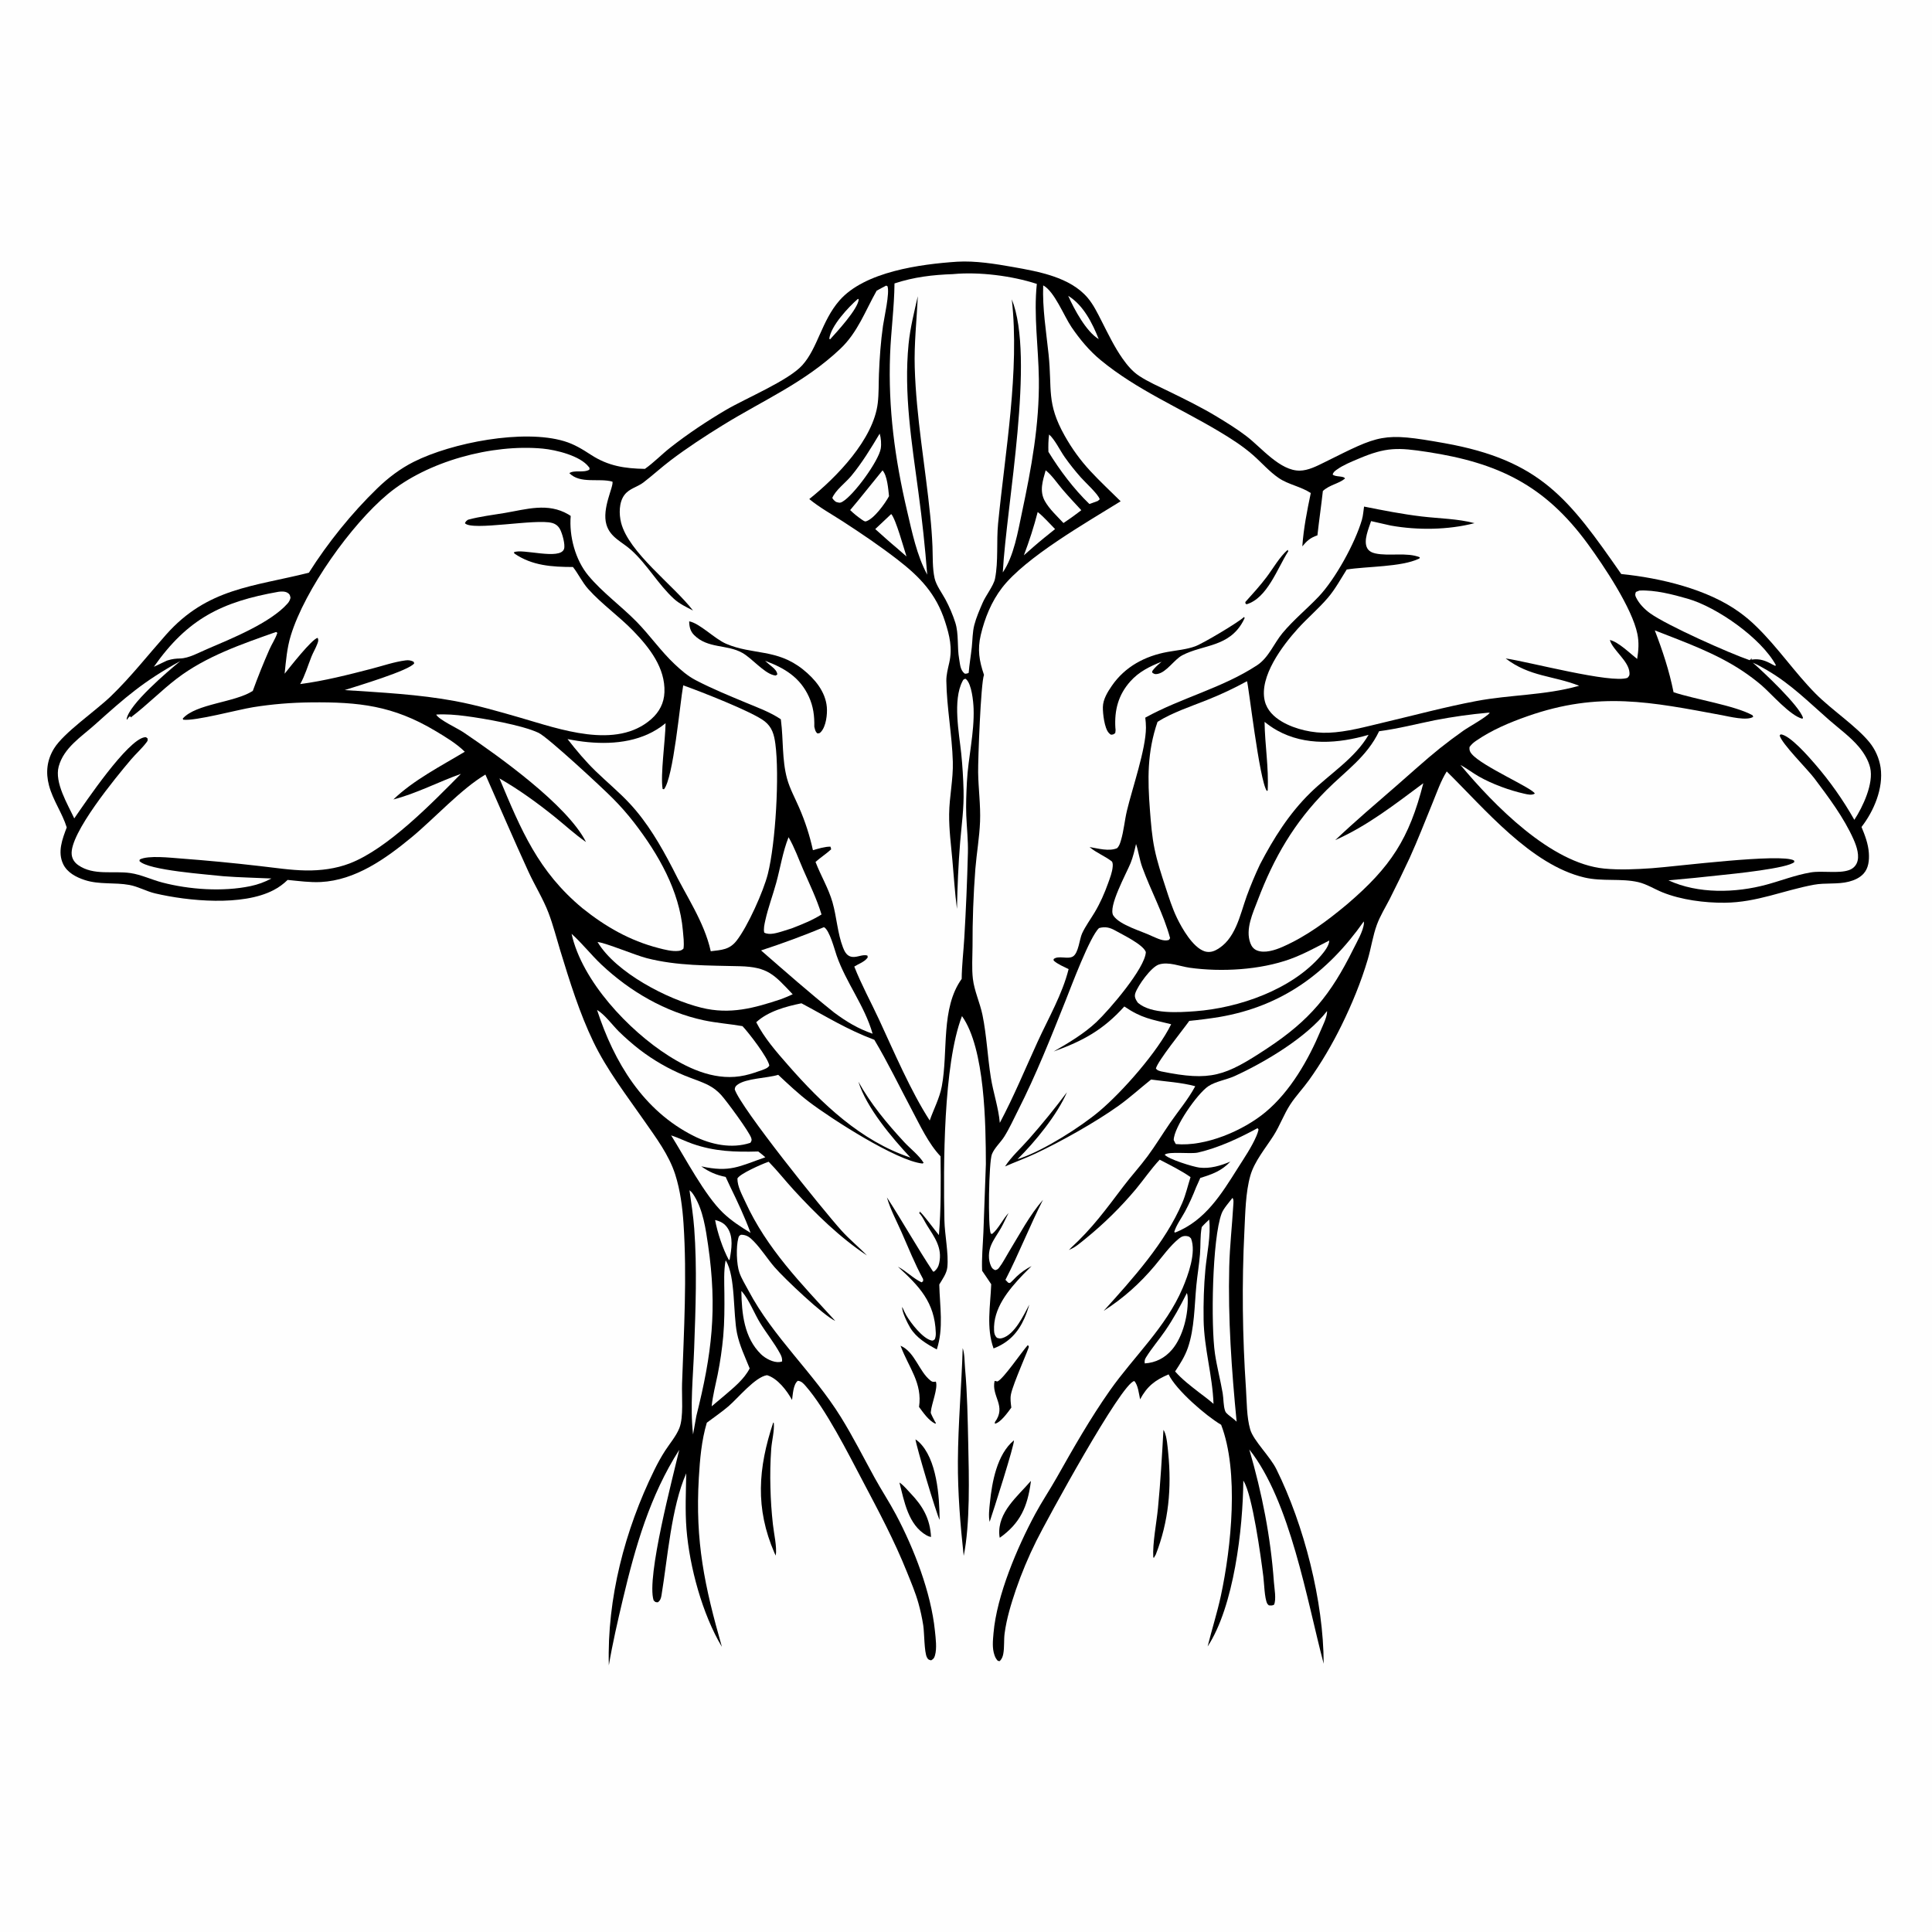 <?xml version="1.0" encoding="utf-8" ?>
<svg xmlns="http://www.w3.org/2000/svg" xmlns:xlink="http://www.w3.org/1999/xlink" width="256" height="256">
	<rect width="100%" height="100%" fill="#808080" stroke="none"/>
	<path fill="#FEFEFE" transform="scale(0.25 0.25)" d="M0 0L1024 0L1024 1024L0 1024L0 0Z"/>
	<path transform="scale(0.25 0.25)" d="M507.304 138.712C516.9 138.13 527.561 139.856 537.021 141.54C550.474 143.935 567.22 146.888 576.504 157.869C579.6 161.53 581.714 165.977 583.884 170.213C587.336 176.951 590.622 183.872 594.991 190.078C597.418 193.525 600.19 196.866 603.734 199.209C608.656 202.462 614.252 204.86 619.541 207.449C628.177 211.677 636.83 215.904 645.06 220.893C650.416 224.14 655.959 227.576 660.918 231.4C668.634 237.35 678.481 249.561 688.872 249.448C693.338 249.399 697.871 247.068 701.791 245.126C731.582 230.362 732.411 228.97 765.541 234.877C816.617 243.982 831.642 264.539 859.289 304.243C879.942 306.326 905.048 312.224 921.924 324.484Q926.741 327.944 930.955 332.117C942.273 343.113 951.095 356.289 962.173 367.526C970.745 376.221 983.587 384.614 990.769 393.329Q991.36 394.054 991.902 394.818Q992.444 395.581 992.934 396.378Q993.423 397.176 993.859 398.004Q994.294 398.833 994.674 399.689Q995.053 400.544 995.374 401.423Q995.696 402.302 995.958 403.201Q996.22 404.1 996.421 405.014Q996.623 405.928 996.763 406.853C998.32 417.788 993.223 429.822 986.638 438.31C988.464 442.714 990.182 447.208 990.523 452.007C990.798 455.868 990.419 460.152 987.669 463.12C985.627 465.325 982.809 466.55 979.95 467.293C974.063 468.825 967.48 467.807 961.406 468.931C945.16 471.939 931.301 478.285 914.194 478.466C903.6 478.578 890.995 476.951 881.099 472.937C876.867 471.219 872.774 468.582 868.317 467.546C859.231 465.435 849.294 467.325 839.797 465.095C811.383 458.42 786.849 428.597 766.794 408.883C763.617 413.952 761.551 420.039 759.289 425.56C755.304 435.286 751.492 445.154 747.149 454.723Q742.043 465.691 736.581 476.486C734.259 480.986 731.523 485.378 729.771 490.141C727.628 495.969 726.725 502.454 724.955 508.444C721.394 520.497 716.528 532.289 710.987 543.561C706.087 553.529 700.221 563.546 693.738 572.569C690.602 576.932 686.774 580.94 683.85 585.427C680.484 590.593 678.376 596.592 675.042 601.842C670.837 608.463 664.891 615.492 662.724 623.057C660.164 631.992 660.03 642.989 659.566 652.251C658.156 680.38 658.507 708.049 660.39 736.143C660.85 743.015 660.722 750.981 662.627 757.606C664.347 763.59 673.108 771.832 676.496 778.673C691.156 808.268 701.548 848.723 701.572 881.817C692.693 848.2 683.889 795.583 662.159 768.248C668.928 791.61 673.455 814.327 675.201 838.617C675.428 841.775 676.565 847.737 675.255 850.547C674.131 851.072 673.778 850.976 672.522 850.865C672.234 850.551 671.857 850.3 671.66 849.922C670.216 847.154 670.038 839.125 669.588 835.532C668.266 824.976 663.861 792.822 659.242 785.18C659.158 785.04 659.069 784.903 658.983 784.765C658.787 810.282 653.986 851.514 640.071 872.655C642.301 863.638 645.15 854.815 647.103 845.718C652.602 820.099 656.778 779.958 647.231 755.166C639.152 750.414 623.271 736.671 619.389 728.451C612.227 731.482 608.011 734.721 604.276 741.678C603.686 738.925 603.185 734.038 601.208 731.986C594.455 732.839 554.433 806.282 549.3 816.667Q543 829.307 538.413 842.664C535.888 850.134 533.523 857.83 532.476 865.668C531.998 869.253 532.414 872.957 531.77 876.515C531.483 878.098 530.999 879.266 529.874 880.436L528.875 880.28C528.026 879.375 527.553 878.545 527.136 877.372C525.784 873.57 526.249 869.548 526.583 865.614C528.274 845.686 539.178 820.101 548.661 802.483C552.202 795.905 556.394 789.698 560.065 783.194C568.949 767.453 577.809 751.864 588.223 737.046C601.025 718.829 617.934 703.583 626.806 682.747C629.71 675.925 634.189 663.763 631.248 656.374C630.551 655.707 630.471 655.463 629.484 655.242C627.658 654.833 626.298 655.312 624.888 656.457C620.071 660.364 616.07 666.066 612.082 670.818C604.102 680.325 595.455 688.031 584.99 694.772C600.335 677.749 617.525 658.805 626.627 637.551C628.516 633.141 629.543 628.448 631.012 623.889C626.002 620.378 620.09 617.489 614.665 614.656C610.106 619.504 606.291 625.139 602.04 630.27Q596.036 637.43 589.378 643.987Q582.72 650.544 575.469 656.438C572.766 658.592 569.781 661.35 566.496 662.486L567.507 661.597L567.373 661.635C579.041 650.949 586.115 641.049 595.495 628.708C599.604 623.302 604.208 618.272 608.246 612.813C612.467 607.106 616.166 600.984 620.199 595.139C624.472 588.948 629.6 582.871 633.195 576.281C633.296 576.095 633.393 575.907 633.492 575.721C626.149 573.703 617.66 573.243 610.097 572.177C604.288 576.796 598.883 581.774 592.83 586.102C580.688 594.783 562.404 605.034 548.789 611.432C543.532 613.902 538.012 615.889 532.69 618.244C536.066 613.016 541.173 608.501 545.274 603.801Q555.907 591.774 565.504 578.906C560.336 590.907 548.54 605.31 539.306 614.394Q540.312 614.073 541.311 613.73C553.688 609.389 572.733 597.339 582.695 588.944C594.99 578.584 613.678 557.34 620.741 542.869C610.238 540.259 605.136 539.735 595.914 533.454C584.76 545.838 574.075 551.688 558.467 557.314C566.257 552.816 574.571 547.898 581.141 541.698C587.776 535.437 607.022 513.117 607.319 504.595C605.864 500.576 595.044 495.442 591.283 493.296C588.311 491.602 585.851 490.983 582.53 491.891C577.706 496.212 567.608 523.262 564.743 530.443C556.969 549.928 549.13 569.717 539.627 588.431C537.274 593.065 535.067 598 532.309 602.4C530.34 605.542 527.164 608.285 525.748 611.72C524.078 615.771 523.515 650.322 525.143 653.866L525.911 653.982C529.34 651.102 531.432 646.241 534.581 642.904C533.179 645.512 532.037 648.263 530.577 650.834C528.905 653.778 526.797 656.597 525.424 659.693C523.874 663.185 523.627 667.626 525.305 671.141C525.854 672.289 526.366 672.744 527.517 673.201C528.588 672.87 528.855 672.792 529.566 671.873C531.502 669.371 533.034 666.281 534.695 663.566C540.321 654.373 545.712 644.049 552.801 635.934C545.701 649.912 540.077 664.416 532.907 678.339L534.38 679.854C534.666 679.905 534.952 680.059 535.238 680.008C535.667 679.931 538.291 677.096 538.78 676.639C541.303 674.281 543.695 672.622 546.747 671.033Q544.418 673.301 542.165 675.645C534.568 683.642 526.271 693.479 526.88 705.314C526.958 706.839 527.289 708.011 528.439 709.08C529.601 709.417 530.045 709.56 531.254 709.209C537.862 707.291 542.599 696.999 545.549 691.465Q544.518 695.161 542.983 698.678C539.567 706.377 534.589 711.652 526.605 714.698C522.647 703.64 524.946 692.073 525.363 680.663C523.829 678.246 522.119 675.915 520.539 673.522C520.256 666.728 520.934 659.98 521.222 653.198L522.534 617.022C522.474 596.148 522.128 555.775 509.871 538.547C499.92 564.374 499.997 618.044 500.558 646.769C500.709 654.507 502.863 664.381 502.101 671.707C501.759 674.993 499.489 678.024 497.837 680.81C498.099 692.478 500.228 703.852 496.526 715.228C491.096 712.309 485.689 709.099 482.395 703.671C481.188 701.681 477.745 694.85 478.233 692.731C478.876 694.218 479.531 695.731 480.346 697.133C482.648 701.095 489.097 709.559 493.809 710.502C494.607 710.662 494.832 710.273 495.457 709.859C495.93 708.63 496.032 707.679 495.987 706.355C495.444 690.218 487.18 681.689 475.927 671.379C480.387 673.708 483.982 677.562 488.422 679.661L489.259 679.1L489.274 677.94C484.863 669.905 481.493 661.354 477.787 652.982C475.229 647.203 472.057 641.29 470.267 635.25C470.209 635.055 470.156 634.859 470.101 634.663C478.475 647.585 486.028 661.131 494.537 673.951L495.139 673.935C496.672 672.575 497.362 671.479 497.8 669.462C499.572 661.294 495.29 655.755 491.268 649.331C490.152 647.55 489.137 645.236 487.813 643.637C487.605 643.385 487.363 643.163 487.138 642.927L487.802 642.217L487.036 641.81C488.145 641.986 496.08 652.819 497.643 654.627C498.782 640.854 498.675 626.682 498.509 612.861C492.134 606.187 487.632 596.452 483.315 588.313C476.748 575.931 470.587 563.15 463.414 551.113C448.738 545.594 438.343 538.961 424.777 531.765C416.56 533.453 407.153 535.977 400.819 541.802C405.11 550.215 411.507 557.484 417.694 564.551C435.502 584.894 456.344 604.828 482.578 613.551C472.9 603.223 459.166 587.027 454.971 573.317C461.452 585.064 470.139 595.48 479.224 605.307C482.396 608.737 487.205 612.404 489.557 616.336L488.933 616.693C475.226 615.325 440.276 592.756 428.833 584.036C423.05 579.629 417.771 574.641 412.47 569.678C406.62 571.49 395.405 571.485 390.842 574.949C389.839 575.711 389.577 576.169 389.427 577.39C392.653 587.218 435.89 641.01 446.044 652.275C450.228 656.918 455.156 660.89 459.491 665.405C445.187 655.923 432.262 643.293 420.689 630.678C416.189 625.772 412.08 620.514 407.42 615.757C407.206 615.828 406.992 615.896 406.78 615.97C403.796 617.009 392.071 622.133 390.848 624.627C390.824 628.9 393.325 633.271 395.081 637.103C406.434 661.878 424.559 680.228 442.702 700.107C436.486 697.299 415.737 677.655 410.502 671.587C406.703 667.183 403.599 662.126 399.54 657.953C397.433 655.788 395.846 654.465 392.757 654.43C391.766 654.999 391.631 655.083 391.318 656.254C390.091 660.84 390.342 670.107 391.91 674.533C393.053 677.76 395.063 680.946 396.67 683.98C409.818 708.798 430.988 727.372 445.703 751.128C452.186 761.593 457.673 772.524 463.599 783.291C467.215 789.862 471.359 796.132 474.879 802.76C484.459 820.798 493.46 844.03 495.528 864.383C495.926 868.306 496.67 873.638 495.534 877.487C495.125 878.872 494.732 879.309 493.511 880.018C492.295 879.707 491.935 879.672 491.297 878.451C489.824 875.632 489.952 865.454 489.347 861.509Q488.412 855.533 486.78 849.709C485.208 844.087 482.885 838.66 480.715 833.248C473.934 816.333 465.739 801.056 457.271 784.987C449.537 770.311 437.728 746.86 427.057 734.656C425.837 733.261 424.743 731.993 422.832 731.858C420.384 733.863 420.249 739.049 419.797 742C417.067 737.022 412.147 730.555 406.533 728.874C400.239 729.802 391.114 741.085 386.074 745.384C382.415 748.504 378.461 751.175 374.627 754.063C371.798 763.534 370.971 773.468 370.395 783.294C368.409 817.127 373.424 840.609 382.618 872.85C372.3 855.691 365.441 830.421 363.851 810.434C363.074 800.658 363.563 790.695 363.721 780.893C355.771 798.907 353.859 825.879 350.612 845.512C350.362 847.026 349.987 848.324 348.677 849.245C347.294 849.215 347.401 849.199 346.425 848.202C342.495 835.998 356.718 782.661 360.018 768.441C344.452 792.779 336.732 819.797 330.132 847.637C327.378 859.256 324.692 870.884 322.696 882.662C321.685 847.21 331.216 810.905 346.754 779.243C348.514 775.657 350.395 772.188 352.578 768.835C355.066 765.013 358.402 761.125 360.084 756.892C362.39 751.085 361.271 739.942 361.505 733.328C362.5 705.277 364.14 676.612 362.285 648.569C361.71 639.882 360.546 630.823 357.885 622.504C354.553 612.086 347.69 603 341.51 594.113C332.04 580.494 321.76 567.227 314.525 552.233C307.154 536.96 301.91 520.016 296.948 503.802C294.922 497.181 293.2 490.356 290.738 483.882C287.88 476.366 283.435 469.31 280.073 461.977C272.247 444.907 264.878 427.699 257.275 410.538C244.368 418.197 230.196 433.844 218.147 443.797C204.442 455.117 188.399 466.558 170.035 467.49C164.228 467.785 158.225 466.93 152.443 466.376Q150.782 468.01 148.895 469.377Q147.007 470.743 144.936 471.811C128.512 480.374 99.859 477.644 82.253 473.525C77.559 472.427 73.293 469.906 68.555 469.036C60.73 467.599 52.654 468.965 44.929 466.442C40.376 464.954 35.636 462.494 33.477 457.982C30.401 451.556 33.037 444.712 35.371 438.557C32.987 430.875 28.081 424.256 25.974 416.313C24.145 409.416 24.862 402.892 28.617 396.756C33.785 388.309 50.604 376.902 58.841 368.944C69.402 358.74 78.29 347.351 87.999 336.406C109.948 311.662 134.09 310.988 163.712 303.557C173.727 287.696 186.437 271.954 199.906 258.889C205.698 253.271 212.086 248.406 219.31 244.772C239.464 234.633 277.3 227.32 299.02 233.834C304.371 235.439 308.642 238.085 313.292 241.104C322.36 246.994 331.106 248.336 341.812 248.516C346.521 245.209 350.701 240.832 355.254 237.252C364.474 230.001 374.571 223.271 384.676 217.324C395.309 211.067 417.884 201.717 425.236 193.571C433.419 184.506 435.457 170.165 444.87 159.334C458.272 143.912 487.982 140.013 507.304 138.712Z"/>
	<path fill="#FEFEFE" transform="scale(0.25 0.25)" d="M469.688 151.379L470.367 151.679C471.699 155.041 468.583 168.591 467.997 172.736C466.808 181.147 466.196 189.716 465.861 198.201C465.66 203.306 465.831 208.546 465.238 213.615C462.991 232.832 443.404 252.984 428.936 264.505C434.28 268.952 440.855 272.567 446.7 276.353C456.503 282.704 466.272 289.336 475.531 296.465C487.6 305.758 496.181 314.756 500.907 329.469C503.308 336.945 504.88 343.423 503.135 351.206C502.425 354.375 501.534 357.627 501.58 360.897C501.781 374.967 504.612 389.476 505.018 403.723C505.284 413.076 503.172 422.182 503.065 431.49C502.972 439.636 504.057 447.836 504.79 455.937C505.571 464.564 506.081 473.151 507.214 481.75C507.448 470.068 507.933 458.181 508.887 446.537C509.658 437.128 510.963 428.446 510.706 418.914Q510.455 409.176 509.488 399.482C508.353 388.623 504.886 371.221 510.122 361.1C510.607 360.162 510.648 360.085 511.678 359.751C511.824 359.853 511.984 359.936 512.115 360.055C515.014 362.681 515.892 371.775 516.027 375.586C516.486 388.444 513.134 401.57 512.482 414.461C512.183 420.366 511.921 426.361 512.151 432.27C512.408 438.844 513.175 445.4 513.008 451.986C512.628 467.006 511.987 482.191 511.094 497.19C510.665 504.398 509.791 511.608 509.712 518.829C498.524 534.445 502.649 557.263 499.173 575.781C497.983 582.119 494.876 587.826 492.771 593.883C482.801 578.533 473.747 557.281 465.949 540.463C461.609 531.102 456.558 521.907 452.789 512.307C454.778 511.001 458.06 509.84 459.5 507.978C460.09 507.215 459.921 507.58 459.76 506.483C456.896 505.531 453.634 508.125 450.445 506.854C448.461 506.064 447.492 503.968 446.773 502.11C443.874 494.618 443.459 485.931 441.229 478.181C439.091 470.749 434.996 464.059 432.246 456.846C434.888 454.475 437.899 452.579 440.542 450.149L440.171 448.747C436.987 448.725 433.913 449.783 430.868 450.616Q429.594 444.791 427.754 439.119Q425.914 433.447 423.526 427.983C421.38 423.008 418.618 418.003 417.181 412.785C414.42 402.76 415.251 392.079 413.93 381.859L413.844 381.226C408.283 377.458 401.736 375.1 395.564 372.521C386.489 368.729 377.405 365.046 368.682 360.479C364.435 358.255 361.031 355.255 357.546 351.983C350.247 345.133 344.427 336.68 337.388 329.517C329.2 321.184 319.28 314.01 311.839 305.073C304.899 296.739 301.58 284.117 302.487 273.451C302.087 273.184 301.688 272.914 301.273 272.671C290.352 266.269 279.048 269.933 267.536 271.878C261.043 272.974 254.463 273.725 248.098 275.449C247.119 276.115 246.929 276.247 246.418 277.303C250.006 281.578 283.939 274.784 292.615 277.174C294.436 277.675 295.82 278.727 296.751 280.374C297.961 282.513 299.72 288.676 298.949 290.955C296.886 297.059 276.713 290.551 272.372 292.718L272.641 293.381C282.072 299.872 292.612 300.484 303.682 300.525C306.61 304.248 308.582 308.636 311.772 312.198C318.955 320.219 328.182 326.664 335.73 334.483C344.196 343.253 352.67 353.981 352.169 366.911C351.949 372.587 349.489 377.335 345.265 381.078C326.634 397.58 296.392 386.347 275.682 380.374C264.339 377.102 252.807 373.751 241.202 371.585C222.091 368.02 202.073 367.042 182.692 365.756C188.386 363.902 217.458 355.266 219.554 351.524L219.184 350.706C217.741 350.02 216.6 349.81 214.997 350.014C209.035 350.773 202.79 352.938 196.937 354.45C184.419 357.684 171.944 360.876 159.109 362.576C161.722 357.931 163.106 352.967 165.07 348.05C166 345.722 167.362 343.519 168.214 341.186C168.651 339.99 168.924 339.259 168.374 338.066C165.329 338.66 153.63 353.62 150.86 357.087C151.571 350.247 152.101 343.461 154.126 336.848C161.606 312.427 186.193 277.974 205.556 261.856C226.492 244.427 260.764 235.273 287.583 237.763C294.612 238.416 307.559 241.532 312.061 247.482C312.651 248.261 312.495 247.886 312.356 248.952C309.291 250.774 304.508 248.934 301.758 250.764C307.54 256.659 317.587 253.248 324.618 255.288C325.346 257.848 318.89 269.49 321.423 278.06C323.435 284.867 329.667 287.156 334.501 291.49C343.041 299.145 348.786 309.674 357.19 317.373C360.147 320.082 363.786 321.758 367.315 323.593C356.84 310.017 333.2 292.816 329.198 277.052C328.045 272.511 328.006 266.242 330.965 262.332C333.622 258.821 337.761 258.219 341.07 255.679C345.936 251.944 350.461 247.779 355.361 244.058C364.176 237.364 373.771 231.106 383.194 225.297C405.003 211.852 426.304 202.87 445.337 184.922C454.607 176.18 458.557 164.861 464.648 154.071C466.293 153.121 468.01 152.27 469.688 151.379Z"/>
	<path transform="scale(0.25 0.25)" d="M365.276 329.321C370.842 330.311 378.754 338.602 384.863 341.214C398.947 347.236 411.695 343.738 425.57 354.802C431.815 359.782 437.514 366.523 438.237 374.764C438.57 378.555 437.836 384.995 435.123 387.917C434.411 388.684 434.2 388.676 433.222 388.724C432.186 387.837 432.043 386.928 431.725 385.665L431.596 385.137C431.723 379.52 431.084 374.436 428.726 369.277C424.031 359.01 415.741 353.998 405.515 350.244C406.737 351.401 408.023 352.397 409.307 353.479C410.54 354.519 411.864 355.792 411.997 357.477L411.18 358.043C410.578 357.958 410.44 357.961 409.903 357.815C404.629 356.384 398.629 348.983 393.51 346.069C385.347 341.423 375.155 343.912 367.87 336.568C365.833 334.515 365.325 332.117 365.276 329.321Z"/>
	<path fill="#FEFEFE" transform="scale(0.25 0.25)" d="M552.912 151.266C558.872 154.393 563.889 167.457 567.939 173.404C572.319 179.836 577.35 185.894 583.37 190.86C602.506 206.641 625.12 216.094 646.204 228.71C652.377 232.404 658.686 236.421 664.101 241.17C668.646 245.156 672.824 250.025 677.827 253.413C682.935 256.871 689.392 257.816 694.742 261.318C692.758 270.768 690.946 279.917 690.256 289.584C692.728 286.595 694.486 285.025 698.261 283.739C699.121 275.89 700.29 268.078 701.145 260.227C704.876 256.851 709.514 256.438 712.874 253.644C712.326 252.106 707.792 252.926 706.363 251.528C706.612 250.292 707.565 249.611 708.542 248.908C711.928 246.473 716.155 244.791 719.974 243.166C734.66 236.915 740.884 237.142 756.601 239.555C793.982 245.293 818.817 257.074 841.732 288.527C850.113 300.03 865.058 322.321 867.843 335.988C868.777 340.569 868.465 344.688 867.731 349.261C864.023 346.378 857.783 340.197 853.268 339.214C854.746 344.628 863.364 350.299 863.669 356.629C863.739 358.07 863.506 358.244 862.612 359.265C854.013 362.437 810.332 350.754 798.026 348.991C810.883 358.797 823.197 358.021 836.983 363.47L836.488 363.609C818.612 368.596 800.514 368.158 782.432 371.576C765.876 374.705 749.66 379.1 733.276 382.958C723.814 385.186 713.902 387.988 704.157 388.367C696.043 388.682 686.509 386.624 679.472 382.493C675.209 379.991 671.526 376.442 670.347 371.487C667.277 358.588 679.839 342.082 687.83 333.249C692.986 327.55 698.891 322.611 703.884 316.739C707.705 312.246 710.639 306.832 713.787 301.851C724.665 300.133 742.603 300.565 751.946 296.175C752.508 295.91 752.282 296.093 752.543 295.378C745.656 292.57 736.272 294.927 728.941 293.326C727.18 292.942 725.447 292.101 724.589 290.415C722.571 286.451 725.427 280.16 726.698 276.194L737.141 278.556C751.369 281.092 767.513 280.912 781.523 277.284C772.681 274.921 762.676 274.826 753.576 273.744C743.254 272.517 733.163 270.525 722.978 268.494Q722.784 270.131 722.556 271.763C722.389 273.048 722.199 274.28 721.834 275.528C718.22 287.882 707.698 307 698.879 316.261C692.636 322.816 685.609 328.521 679.787 335.503C675.173 341.036 672.443 348.565 666.244 352.628C647.793 364.721 626.158 369.802 607.023 380.363C607.225 382.125 607.388 383.9 607.38 385.674C607.328 397.169 600.181 417.633 597.315 429.608C596.058 434.859 595.655 440.332 594.098 445.507C593.642 447.02 593.222 448.406 592.088 449.551C587.819 451.4 581.932 449.685 577.482 448.952C581.1 452.062 585.66 453.712 589.408 456.668C589.83 457.577 589.822 458.411 589.742 459.393C589.502 462.313 588.338 465.267 587.36 468.008C585.424 473.437 583.123 478.678 580.16 483.629C578 487.24 575.295 490.916 573.535 494.723C572.146 497.727 571.65 505.162 568.659 506.957C565.912 508.607 560.986 506.252 558.449 508.32L558.448 509.118C560.663 511.115 563.734 512.317 566.387 513.654C563.072 526.926 555.712 539.593 550.017 552.029C543.404 566.472 537.388 581.083 529.927 595.132C529.204 586.976 526.452 579.171 525.166 571.101C523.413 560.105 522.972 548.926 520.742 537.994C519.429 531.555 516.406 525.269 515.645 518.769C514.999 513.249 515.435 507.247 515.46 501.68Q515.392 481.072 516.958 460.524C517.64 452.171 519.126 443.816 519.448 435.447C519.784 426.733 518.557 418.072 518.433 409.362C518.341 402.899 519.806 362.225 521.535 357.701C518.998 350.192 517.994 344.343 519.829 336.531C521.915 327.653 525.491 318.854 531.068 311.583C543.498 295.378 575.957 276.887 593.965 265.691C588.572 260.33 582.969 255.145 577.806 249.56C572.546 243.871 568.151 237.779 564.349 231.027C554.502 213.543 557.734 206.447 555.769 187.792C554.488 175.624 552.465 163.535 552.912 151.266Z"/>
	<path transform="scale(0.25 0.25)" d="M659.377 327.013L659.706 327.554Q659.276 328.497 658.784 329.41C651.286 343.107 637.657 341.544 626.64 347.309C622.365 349.546 618.301 356.366 613.483 357.201C612.115 357.438 611.845 357.252 610.749 356.556L610.673 355.804C612.008 353.775 613.839 352.318 615.648 350.726C609.362 353.241 603.716 355.98 599.121 361.115C592.71 368.279 590.596 376.426 591.178 385.878C591.352 386.846 591.266 387.561 591.106 388.528C590.15 389.292 590.065 389.324 588.844 389.409C588.273 389.024 588.177 389.001 587.656 388.427C585.366 385.901 584.482 378.147 584.546 374.782C584.624 370.655 587.039 366.769 589.317 363.461C596.3 353.318 606.912 347.693 618.866 345.53C623.682 344.659 628.856 344.249 633.476 342.56C637.692 341.019 656.462 329.817 659.377 327.013Z"/>
	<path transform="scale(0.25 0.25)" d="M682.493 291.425L682.819 292.177C677.03 301.17 671.706 317.106 660.639 320.299L660.068 319.727L660.086 319.045C663.928 314.768 667.843 310.485 671.303 305.893C674.808 301.241 678.128 295.266 682.493 291.425Z"/>
	<path fill="#FEFEFE" transform="scale(0.25 0.25)" d="M877.078 334.124C892.725 340.23 909.456 346.23 923.473 355.563Q928.759 359.083 933.613 363.18C938.804 367.641 948.808 379.362 955.331 380.958L955.618 380.42C953.615 374.001 934.77 356.237 929.018 351.219C931.634 352.354 934.107 353.761 936.566 355.2C949.389 362.709 958.552 372.057 969.569 381.676C974.793 386.238 980.811 390.587 985.283 395.909C987.886 399.008 990.296 402.947 991.228 406.91C993.191 415.264 987.327 427.704 982.839 434.53Q978.354 426.599 973.1 419.155Q967.846 411.711 961.875 404.829C958.592 401.024 948.647 389.572 943.795 389.217L943.255 389.81C944.277 394.096 958.087 407.794 961.642 412.522C969.195 422.57 977.353 433.424 982.457 444.95C984.049 448.546 985.887 453.865 984.059 457.644C983.226 459.366 981.81 460.536 980.02 461.173C974.48 463.143 965.895 461.34 959.628 462.416C951.568 463.799 944.136 466.746 936.307 468.871C919.923 473.318 900.013 473.875 884.317 466.589Q898.332 465.38 912.311 463.812C918.021 463.221 947.858 460.251 951.047 456.863L950.88 456.088C944.285 452.063 887.911 459.323 875.494 460.175C867.245 460.742 858.572 461.157 850.332 460.369C821.948 457.653 791.706 426.596 774.061 405.423C777.468 407.272 780.545 409.699 783.929 411.613C790.956 415.588 799.972 418.885 807.876 420.669C809.641 421.067 811.914 421.629 813.482 420.617C812.383 417.743 785.491 406.158 780.025 399.61C778.985 398.364 778.73 397.549 778.871 395.953C779.865 394.577 780.843 393.673 782.244 392.708C790.699 386.886 800.063 382.945 809.685 379.574C847.605 366.285 874.922 372.063 912.605 379.056C916.439 379.768 925.956 382.191 929.251 379.933L928.879 379.101C919.534 373.91 898.35 370.671 887.02 366.898C884.697 355.371 881.27 345.072 877.078 334.124Z"/>
	<path fill="#FEFEFE" transform="scale(0.25 0.25)" d="M146.264 334.98C146.697 335.053 146.418 334.968 146.983 335.478C146.021 338.487 144.077 341.328 142.788 344.255Q138.023 355.08 133.981 366.195C124.288 372.446 103.933 372.907 96.859 380.86L97.118 381.454C103.463 382.271 126.041 376.139 134.086 374.843C144.301 373.198 154.425 372.387 164.768 372.279C190.147 372.013 208.287 373.959 230.729 387.378C236.212 390.657 241.762 393.944 246.348 398.437C233.761 406.01 219.126 413.478 208.516 423.727C220.669 420.597 232.414 414.386 244.288 410.174C229.067 425.578 205.452 449.928 185.284 457.651C178.004 460.439 169.96 461.471 162.195 461.36C153.963 461.243 145.572 459.891 137.384 458.992Q116.602 456.583 95.74 455.017C90.412 454.64 78.559 453.223 74.087 455.547L73.895 456.346C78.437 461.367 110.521 463.48 118.377 464.412C126.837 465.075 135.387 465.207 143.866 465.622C140.229 467.547 136.726 468.835 132.704 469.675C118.054 472.733 100.387 471.514 85.943 467.729C80.39 466.274 74.811 463.578 69.163 462.748C60.064 461.41 49.62 464.242 41.455 458.53C39.543 457.193 38.281 455.347 38.007 453.004C36.708 441.888 61.659 411.742 69.407 402.594C72.011 399.521 75.198 396.723 77.603 393.526C78.332 392.557 78.355 392.486 78.188 391.344C77.604 390.923 77.503 390.644 76.722 390.75C67.622 391.989 45.173 425.357 39.359 433.775C35.837 426.21 28.81 414.754 31.11 406.272C33.804 396.331 43.026 390.585 50.258 384.113C66.762 369.343 75.815 361.304 95.588 350.369C88.816 355.929 68.27 373.397 67.121 381.143L67.52 381.402C67.606 380.651 68.334 380.177 68.842 379.634L69.662 380.281L69.713 379.938C78.025 373.624 85.389 366.054 93.68 359.701C109.111 347.876 128.109 341.395 146.264 334.98Z"/>
	<path fill="#FEFEFE" transform="scale(0.25 0.25)" d="M505.079 145.287C518.921 143.974 536.306 146.163 549.541 150.475C547.794 167.197 550.411 184.127 550.621 200.897C550.923 225.066 546.653 248.092 541.661 271.638C539.507 281.797 537.398 294.787 531.497 303.393C533.473 267.191 548.723 189.578 536.274 158.646C540.502 196.456 532.748 239.327 529.009 277.465C528.076 286.975 529.224 297.446 527.381 306.717C526.651 310.389 522.47 315.618 520.794 319.539C519.171 323.335 517.45 327.222 516.41 331.225C515.416 335.052 515.487 339.184 515.063 343.109C514.575 347.628 513.783 352.09 513.419 356.628C512.65 357.01 512.221 357.09 511.363 357.067C508.886 355.213 508.881 352.064 508.369 349.25C507.228 342.981 508.246 336.024 506.333 330.014C505.015 325.874 503.163 321.548 501.11 317.723C499.283 314.318 496.186 310.246 495.353 306.466C494.163 301.065 494.441 295.22 494.235 289.713Q493.882 281.46 493.031 273.244C490.399 247.029 485.615 221.131 484.829 194.734C484.451 182.02 485.901 169.658 486.446 156.997C484.55 165.46 482.423 173.689 481.567 182.358C478.956 208.795 483.307 234.935 486.793 261.052Q489.749 282.747 491.446 304.576C485.919 294.378 483.389 281.959 480.758 270.729C474.291 243.131 470.688 216.345 471.766 187.951C472.244 175.346 473.985 162.86 474.101 150.224C484.44 146.82 494.282 145.673 505.079 145.287Z"/>
	<path fill="#FEFEFE" transform="scale(0.25 0.25)" d="M660.917 361.053C661.635 361.829 667.448 413.764 671.451 419.216L671.891 418.995C672.531 406.927 670.393 394.704 670.25 382.609C672.311 384.242 674.524 385.823 676.822 387.102C691.904 395.496 709.374 394.108 725.376 389.476C718.291 401.828 704.629 410.286 694.529 420.182C683.213 431.271 675.059 444.277 667.785 458.22Q663.915 466.436 660.788 474.963C657.154 485.005 654.855 498.318 644.273 503.653C642.414 504.589 640.348 504.857 638.358 504.178C632.221 502.085 626.494 492.099 623.803 486.501C621.286 481.265 619.544 475.692 617.742 470.18C615.568 463.534 613.393 456.926 611.961 450.069C610.554 443.336 610.036 436.458 609.506 429.614C608.224 413.044 607.981 398.596 613.52 382.576C621.48 377.609 630.943 374.527 639.632 371.062C646.984 368.131 653.975 364.867 660.917 361.053Z"/>
	<path fill="#FEFEFE" transform="scale(0.25 0.25)" d="M362.118 363.25C371.015 366.391 398.782 377.24 405.214 382.254C409.227 385.382 410.302 389.356 410.956 394.222C413.183 410.781 411.098 446.927 406.968 463.243C404.637 472.453 396.334 490.97 390.433 498.546C386.624 503.437 382.499 503.456 376.712 504.182C373.27 488.487 363.474 474.608 356.502 460.258C350.163 448.064 343.24 436.097 333.84 425.965C328.174 419.858 321.669 414.512 315.692 408.71C310.306 403.481 305.406 397.646 300.808 391.721C304.412 392.433 308.008 393.009 311.668 393.355C326.164 394.727 341.24 392.836 352.766 383.314C352.656 392.298 349.943 410.834 351.211 418.185L351.933 418.33C356.965 412.021 360.361 372.963 362.118 363.25Z"/>
	<path fill="#FEFEFE" transform="scale(0.25 0.25)" d="M231.187 378.732C236.337 378.408 241.638 378.867 246.746 379.527C256.515 380.791 276.928 384.362 285.429 388.407C290.408 390.776 319.104 417.403 324.69 423.053Q330.83 429.197 336.14 436.071C348.932 452.664 360.11 472.078 361.941 493.257C362.211 496.375 362.679 499.636 362.278 502.747C361.448 503.594 360.801 503.858 359.605 503.998C356.268 504.391 352.219 503.314 349.001 502.483C333.809 498.562 320.905 491.153 308.733 481.394C285.221 461.894 276.19 439.913 264.723 412.581C274.96 418.403 284.924 425.645 294.098 433.028C299.579 437.438 304.797 442.319 310.6 446.294C300.6 426.574 264.245 400.736 245.623 388.124C242.569 386.056 232.524 381.43 231.187 378.732Z"/>
	<path fill="#FEFEFE" transform="scale(0.25 0.25)" d="M788.854 377.736L789.627 377.794C787.706 380.221 778.815 385.046 775.624 387.272Q769.219 391.786 763.088 396.667C755.257 402.965 747.796 409.825 740.205 416.419C729.29 425.901 718.208 435.327 707.714 445.272C725.01 437.584 739.287 426.312 754.39 415.125C746.901 444.55 737.139 459.488 714.025 479.25C703.383 488.135 692.616 496.187 679.835 501.833C675.939 503.553 670.184 505.473 666.083 503.695C664.361 502.948 663.367 501.608 662.718 499.886C659.931 492.494 664.056 483.916 666.659 477.052C675.146 454.675 685.954 435.961 702.968 418.883C713.225 408.588 724.531 401.085 730.95 387.565C740.958 386.256 750.653 383.735 760.521 381.728Q774.586 379.011 788.854 377.736Z"/>
	<path fill="#FEFEFE" transform="scale(0.25 0.25)" d="M722.823 488.396C722.853 488.709 722.934 489.02 722.912 489.333C722.616 493.446 719.116 499.351 717.265 503.087C705.296 527.25 694.309 540.675 671.7 555.618C649.236 570.464 641.776 573.224 615.414 567.861C614.114 567.451 613.52 567.441 612.649 566.361C613.468 562.497 627.244 545.518 630.347 541.076Q638.346 540.317 646.278 539.034C679.669 533.314 703.673 515.575 722.823 488.396Z"/>
	<path fill="#FEFEFE" transform="scale(0.25 0.25)" d="M302.95 494.948C308.59 499.992 313.349 506.167 318.89 511.37C333.995 525.554 352.668 536.423 373.027 540.774C379.779 542.218 386.723 542.691 393.53 543.875C396.776 547.268 407.154 560.733 407.758 564.805C406.91 566.163 405.419 566.556 404.007 567.151C400.979 568.219 397.954 569.26 394.815 569.96C380.347 573.187 366.314 567.186 354.284 559.543C333.212 546.155 308.458 519.956 302.95 494.948Z"/>
	<path fill="#FEFEFE" transform="scale(0.25 0.25)" d="M703.342 535.909C703.388 536.403 703.389 536.221 703.319 536.912C703.032 539.773 701.202 543.308 700.099 545.949C693.56 561.607 683.923 578.498 670.716 589.468C658.843 599.33 638.876 607.86 623.196 606.375C622.788 605.686 622.449 604.96 622.091 604.244C622.177 597.414 634.574 579.666 640.409 575.741C644.256 573.153 650.12 572.297 654.432 570.322C670.517 562.954 692.489 549.87 703.342 535.909Z"/>
	<path fill="#FEFEFE" transform="scale(0.25 0.25)" d="M316.444 535.285C320.545 537.724 324.518 543.243 327.968 546.679Q333.204 551.798 338.98 556.299Q341.738 558.413 344.628 560.341Q347.519 562.27 350.531 564.003Q353.542 565.737 356.661 567.269Q359.78 568.801 362.993 570.124C367.183 571.854 371.659 573.177 375.676 575.274C378.172 576.576 380.324 578.281 382.223 580.355C384.854 583.228 397.33 600.056 398.223 603.321C398.551 604.518 398.291 604.7 397.708 605.722C387.835 608.989 376.798 606.659 367.706 602.1C340.891 588.652 325.492 563.013 316.444 535.285Z"/>
	<path fill="#FEFEFE" transform="scale(0.25 0.25)" d="M704.529 498.498C704.562 501.077 701.891 504.451 700.238 506.385C684.744 524.508 656.613 534.253 633.491 535.969C624.802 536.613 610.22 537.614 603.117 531.5C602.776 530.998 602.391 530.473 602.115 529.927C601.473 528.66 601.302 527.675 601.768 526.329C603.159 522.314 610.117 512.498 614.295 511.192C619.415 509.592 625.431 512.207 630.575 512.924C647.386 515.268 667.933 514.091 683.844 508.317C690.981 505.727 697.779 501.949 704.529 498.498Z"/>
	<path fill="#FEFEFE" transform="scale(0.25 0.25)" d="M316.71 499.281C321.162 499.741 336.588 506.255 342.775 507.843C359.105 512.033 375.421 511.674 392.109 512.116C407.121 512.514 410.261 516.581 420.146 526.991C418.194 527.935 416.166 528.706 414.154 529.512C399.737 534.336 386.962 537.853 371.794 534.119C353.804 529.691 326.47 515.571 316.71 499.281Z"/>
	<path fill="#FEFEFE" transform="scale(0.25 0.25)" d="M436.69 491.432C436.724 491.442 436.762 491.443 436.793 491.46C439.705 493.081 442.3 503.198 443.427 506.441C448.443 520.885 458.244 532.971 462.493 547.897C454.683 545.177 448.638 541.516 442.024 536.608C428.809 526.026 416.132 514.866 403.374 503.748Q420.269 498.23 436.69 491.432Z"/>
	<path fill="#FEFEFE" transform="scale(0.25 0.25)" d="M868.897 313.014C877.046 312.571 886.772 315.097 894.615 317.364C910.113 321.844 933.432 338.202 941.238 352.503L940.919 352.931L939.304 352.13C935.912 350.222 932.784 349.024 928.854 349.559C928.68 349.583 928.505 349.61 928.331 349.636L928.511 348.714L927.904 349.745L928.151 349.683L928.017 349.171L927.366 349.914C916.31 346.11 883.496 331.479 874.542 325.013C871.6 322.888 868.76 319.977 867.153 316.678C866.56 315.459 866.601 314.974 867.071 313.743L868.897 313.014Z"/>
	<path fill="#FEFEFE" transform="scale(0.25 0.25)" d="M147.608 313.654C149.097 313.443 151.109 313.38 152.433 314.211C153.673 314.989 153.716 315.577 153.97 316.887C153.656 318.023 153.272 318.894 152.487 319.791C143.42 330.159 122.377 338.608 109.641 344.075C105.44 345.879 100.092 348.886 95.511 349.001C93.145 349.06 91.302 349.261 89.016 349.971L88.376 350.176L81.546 353.413C99.457 327.911 117.567 318.964 147.608 313.654Z"/>
	<path fill="#FEFEFE" transform="scale(0.25 0.25)" d="M653.231 634.905C654.018 635.779 653.732 637.716 653.664 638.865C653.028 649.713 651.795 660.472 651.523 671.352C650.836 698.833 652.769 726.199 655.443 753.525C654.118 752.235 652.6 751.129 651.145 749.988C650.483 749.391 649.684 748.772 649.366 747.903C648.36 745.148 648.56 741.377 648.047 738.418C646.835 731.414 645 724.525 643.955 717.486C641.74 702.577 642.463 656.541 647.484 643.181C648.507 640.459 651.465 637.278 653.231 634.905Z"/>
	<path fill="#FEFEFE" transform="scale(0.25 0.25)" d="M365.447 630.87C366.653 631.741 367.324 632.811 368.09 634.061C372.637 641.491 374.061 651.39 375.296 659.888C380.234 693.862 377.334 717.544 369.067 750.543Q368.259 755.415 367.336 760.267C365.657 745.478 367.379 729.571 367.918 714.679C368.676 693.748 369.509 672.041 367.957 651.155C367.449 644.325 366.392 637.645 365.447 630.87Z"/>
	<path fill="#FEFEFE" transform="scale(0.25 0.25)" d="M666.541 597.946L667.064 598.738C666.767 599.92 666.409 600.99 665.927 602.112C663.376 608.04 659.491 613.691 656.05 619.141C647.336 632.945 638.832 646.929 622.867 653.277L622.364 652.969C623.453 649.314 626.239 645.571 628.068 642.186C630.329 638.003 632.208 633.75 633.948 629.329L636.183 624.332C642.604 622.339 647.387 620.66 652.119 615.674C646.939 617.859 641.336 619.539 635.657 618.845C632.444 618.453 619.143 614.383 617.305 611.993C619.694 610.119 631.046 611.79 635.016 610.861C646.068 608.274 656.602 603.317 666.541 597.946Z"/>
	<path fill="#FEFEFE" transform="scale(0.25 0.25)" d="M417.954 443.738C421.149 449.238 423.218 455.163 425.75 460.973C429.181 468.844 432.905 476.457 435.425 484.694C430.451 487.812 425.149 489.914 419.703 492.029Q417.468 492.792 415.202 493.457C412.243 494.343 407.947 495.861 405.058 494.309C404.602 492.272 405.179 489.858 405.625 487.836C407.117 481.066 409.638 474.447 411.462 467.746C413.636 459.761 414.878 451.448 417.954 443.738Z"/>
	<path fill="#FEFEFE" transform="scale(0.25 0.25)" d="M355.709 601.769C359.475 602.982 363.147 604.865 366.913 606.187C378.769 610.347 389.51 610.658 401.896 610.311C403.201 611.258 404.411 612.337 405.641 613.378C391.609 618.258 386.951 621.526 371.69 618.189C375.836 621.173 379.663 622.794 384.612 623.795L386.975 628.862C390.855 636.814 394.77 645.166 397.826 653.463C392.607 650.242 387.579 647.031 383.138 642.749C373.482 633.439 363.206 613.747 355.709 601.769Z"/>
	<path fill="#FEFEFE" transform="scale(0.25 0.25)" d="M602.127 447.329C603.453 451.341 603.961 455.608 605.41 459.607C609.975 472.198 616.684 484.282 620.183 497.239L619.558 498.18C616.704 499.123 613.498 497.375 610.872 496.293C605.244 493.521 593.499 490.414 590.105 485.279C587.111 480.748 597.087 462.811 599.234 457.455C600.547 454.182 601.338 450.759 602.127 447.329Z"/>
	<path fill="#FEFEFE" transform="scale(0.25 0.25)" d="M640.892 646.389C641.878 654.796 639.67 664.421 638.878 672.894C638.062 681.636 637.807 690.649 637.938 699.431C638.166 714.624 642.656 728.974 643.191 744.079C640.653 741.841 637.921 739.838 635.227 737.793C630.894 734.416 626.463 731.043 622.835 726.894C625.496 722.851 628 718.97 629.592 714.375C633.14 704.133 633.057 692.02 634.097 681.26C634.625 675.805 635.546 670.393 636.009 664.933C636.431 659.957 636.001 655.356 636.951 650.361C638.159 648.947 639.557 647.683 640.892 646.389Z"/>
	<path fill="#FEFEFE" transform="scale(0.25 0.25)" d="M384.597 667.997C384.646 668.081 384.692 668.167 384.743 668.249C389.85 676.392 388.524 696.334 390.632 706.638C391.979 713.216 394.873 719.097 397.341 725.287C394.454 730.948 389.017 735.343 384.282 739.414L377.197 745.373C377.757 739.69 379.258 734.079 380.39 728.486Q382.399 718.421 383.337 708.2C383.995 700.676 384.001 693.127 383.938 685.582C383.889 679.789 383.521 673.708 384.597 667.997Z"/>
	<path fill="#FEFEFE" transform="scale(0.25 0.25)" d="M392.937 684.285C393.067 684.398 393.215 684.493 393.326 684.625C397.135 689.144 399.769 696.112 402.903 701.232C406.259 706.713 410.461 711.841 413.493 717.496C414.279 718.961 414.597 719.911 414.541 721.575C414.047 721.733 413.763 721.845 413.219 721.909C409.904 722.298 405.664 720.019 403.367 717.786C394.387 709.055 393.114 696.118 392.937 684.285Z"/>
	<path fill="#FEFEFE" transform="scale(0.25 0.25)" d="M554.227 249.273C557.574 251.928 560.295 256.055 563.07 259.316C566.302 263.114 569.726 266.761 573.116 270.418C571.381 271.801 569.541 273.082 567.758 274.405L563.656 277.223C560.352 273.653 556.198 269.858 553.818 265.617C550.778 260.199 552.698 254.803 554.227 249.273Z"/>
	<path fill="#FEFEFE" transform="scale(0.25 0.25)" d="M467.771 249.309C470.289 252.119 470.8 259.274 471.199 262.984C469.175 266.771 463.254 275.04 459.009 276.318C458.222 276.555 457.417 275.771 456.749 275.386C454.52 273.822 452.556 272.269 450.603 270.357C456.473 263.445 462.009 256.303 467.771 249.309Z"/>
	<path fill="#FEFEFE" transform="scale(0.25 0.25)" d="M629.074 685.311C629.272 685.986 629.432 686.537 629.475 687.243C630.026 696.234 627.105 708.419 621.182 715.344C617.403 719.763 612.533 722.274 606.752 722.637C606.542 721.35 606.726 720.544 607.417 719.433C610.425 714.597 614.251 710.137 617.496 705.436C621.93 699.012 625.579 692.27 629.074 685.311Z"/>
	<path fill="#FEFEFE" transform="scale(0.25 0.25)" d="M556.042 230.284C559.097 232.974 561.812 238.705 564.261 242.191C566.955 246.025 569.84 249.621 572.943 253.129C575.146 255.618 582.31 262.139 582.87 264.654L581.815 265.546L577.395 267.136C569.079 259.096 561.746 249.329 555.684 239.471C555.596 236.334 555.616 233.398 556.042 230.284Z"/>
	<path fill="#FEFEFE" transform="scale(0.25 0.25)" d="M466.255 229.826C466.957 232.162 467.214 235.379 466.809 237.782C465.704 244.33 452.492 262.547 446.472 265.952C445.07 266.746 444.593 266.41 443.114 266.028C442.23 265.355 441.662 264.903 441.134 263.915C442.756 259.857 448.255 255.781 451.166 252.272C456.874 245.388 461.676 237.485 466.255 229.826Z"/>
	<path fill="#FEFEFE" transform="scale(0.25 0.25)" d="M472.362 272.452C474.796 275.023 479.155 290.992 480.46 294.94C478.743 293.399 476.981 291.903 475.241 290.387C471.367 287.181 467.654 283.765 463.898 280.423L472.362 272.452Z"/>
	<path fill="#FEFEFE" transform="scale(0.25 0.25)" d="M549.997 271.387C553.284 273.97 556.245 277.458 559.213 280.425C555.397 283.458 551.609 286.497 547.932 289.699L542.675 294.322C545.541 286.753 547.976 279.225 549.997 271.387Z"/>
	<path fill="#FEFEFE" transform="scale(0.25 0.25)" d="M379.016 646.648C381.821 647.272 384.022 648.442 385.643 650.895C388.822 655.705 387.697 662.098 386.763 667.423L386.363 667.936C383.073 661.875 380.288 653.424 379.016 646.648Z"/>
	<path fill="#FEFEFE" transform="scale(0.25 0.25)" d="M566.175 156.803C574.215 161.706 578.999 171.297 582.348 179.741C575.64 175.729 569.322 163.838 566.175 156.803Z"/>
	<path fill="#FEFEFE" transform="scale(0.25 0.25)" d="M454.745 158.376L455.128 158.743C454.671 163.859 443.706 175.749 439.963 179.853L439.528 179.524C440.424 172.654 449.659 162.81 454.745 158.376Z"/>
	<path transform="scale(0.25 0.25)" d="M510.253 714.529C511.334 717.664 511.195 721.912 511.498 725.271C512.699 738.557 512.883 751.853 513.185 765.183C513.582 782.686 514.233 807.758 510.783 824.634C508.971 808.054 507.607 791.147 507.705 774.464C507.822 754.436 509.641 734.519 510.253 714.529Z"/>
	<path transform="scale(0.25 0.25)" d="M409.842 753.929L410.142 754.258C410.482 758.426 409.123 763.498 408.775 767.785Q408.037 778.129 408.344 788.495Q408.573 798.257 409.66 807.96C410.186 812.904 411.856 819.75 411.18 824.501L410.523 823.199C400.194 799.422 401.79 778.172 409.842 753.929Z"/>
	<path transform="scale(0.25 0.25)" d="M616.65 757.862C616.806 758.132 616.981 758.39 617.117 758.671C618.476 761.488 618.862 766.979 619.173 770.096C621.032 788.672 619.416 806.448 612.595 823.929L611.58 825.685L611.258 825.429C610.834 817.864 612.986 807.199 613.751 799.32C615.092 785.503 615.881 771.72 616.65 757.862Z"/>
	<path transform="scale(0.25 0.25)" d="M544.78 712.916C544.952 713.182 545.204 713.41 545.297 713.713C545.532 714.478 536.877 733.428 535.816 739.081C535.38 741.404 535.738 743.734 536.022 746.054C534.252 748.486 530.316 754.056 527.286 754.605L527.317 753.75C533.657 745.207 525.302 740.122 527.164 731.905L528.673 732.206C531.903 730.787 541.376 716.701 544.78 712.916Z"/>
	<path transform="scale(0.25 0.25)" d="M477.321 713.257C485.036 716.687 487.029 726.91 493.238 731.771C494.331 732.626 494.704 732.412 496.029 732.293C497.28 735.704 493.711 744.139 493.371 748.233C493.353 748.45 493.343 748.668 493.328 748.886C493.946 750.46 494.754 751.941 495.53 753.441L496.09 754.267L495.709 754.582C492.13 752.864 489.422 748.81 487.108 745.715C488.982 733.092 481.684 724.895 477.52 713.804C477.452 713.622 477.387 713.439 477.321 713.257Z"/>
	<path transform="scale(0.25 0.25)" d="M546.381 784.926C546.369 785.13 546.372 785.335 546.344 785.537C544.596 798.549 540.801 807.301 529.897 815.049C529.788 814.485 529.72 814.229 529.675 813.689C528.662 801.482 539.349 793.148 546.381 784.926Z"/>
	<path transform="scale(0.25 0.25)" d="M476.724 785.767C477 785.96 477.287 786.138 477.551 786.348C479.327 787.756 480.987 789.777 482.559 791.423C489.17 798.346 492.957 804.959 493.466 814.644C492.666 814.471 491.883 814.211 491.166 813.808C481.37 808.299 479.247 795.666 476.724 785.767Z"/>
	<path transform="scale(0.25 0.25)" d="M537.405 763.406C537.798 765.527 526.361 801.268 524.537 806.598C523.842 803.492 524.35 799.638 524.67 796.485C525.779 785.553 528.403 770.812 537.405 763.406Z"/>
	<path transform="scale(0.25 0.25)" d="M485.228 762.902C485.846 763.328 486.447 763.74 486.997 764.253C496.595 773.211 497.938 793.177 498.013 805.559C496.204 802.111 485.473 765.967 485.228 762.902Z"/>
</svg>
